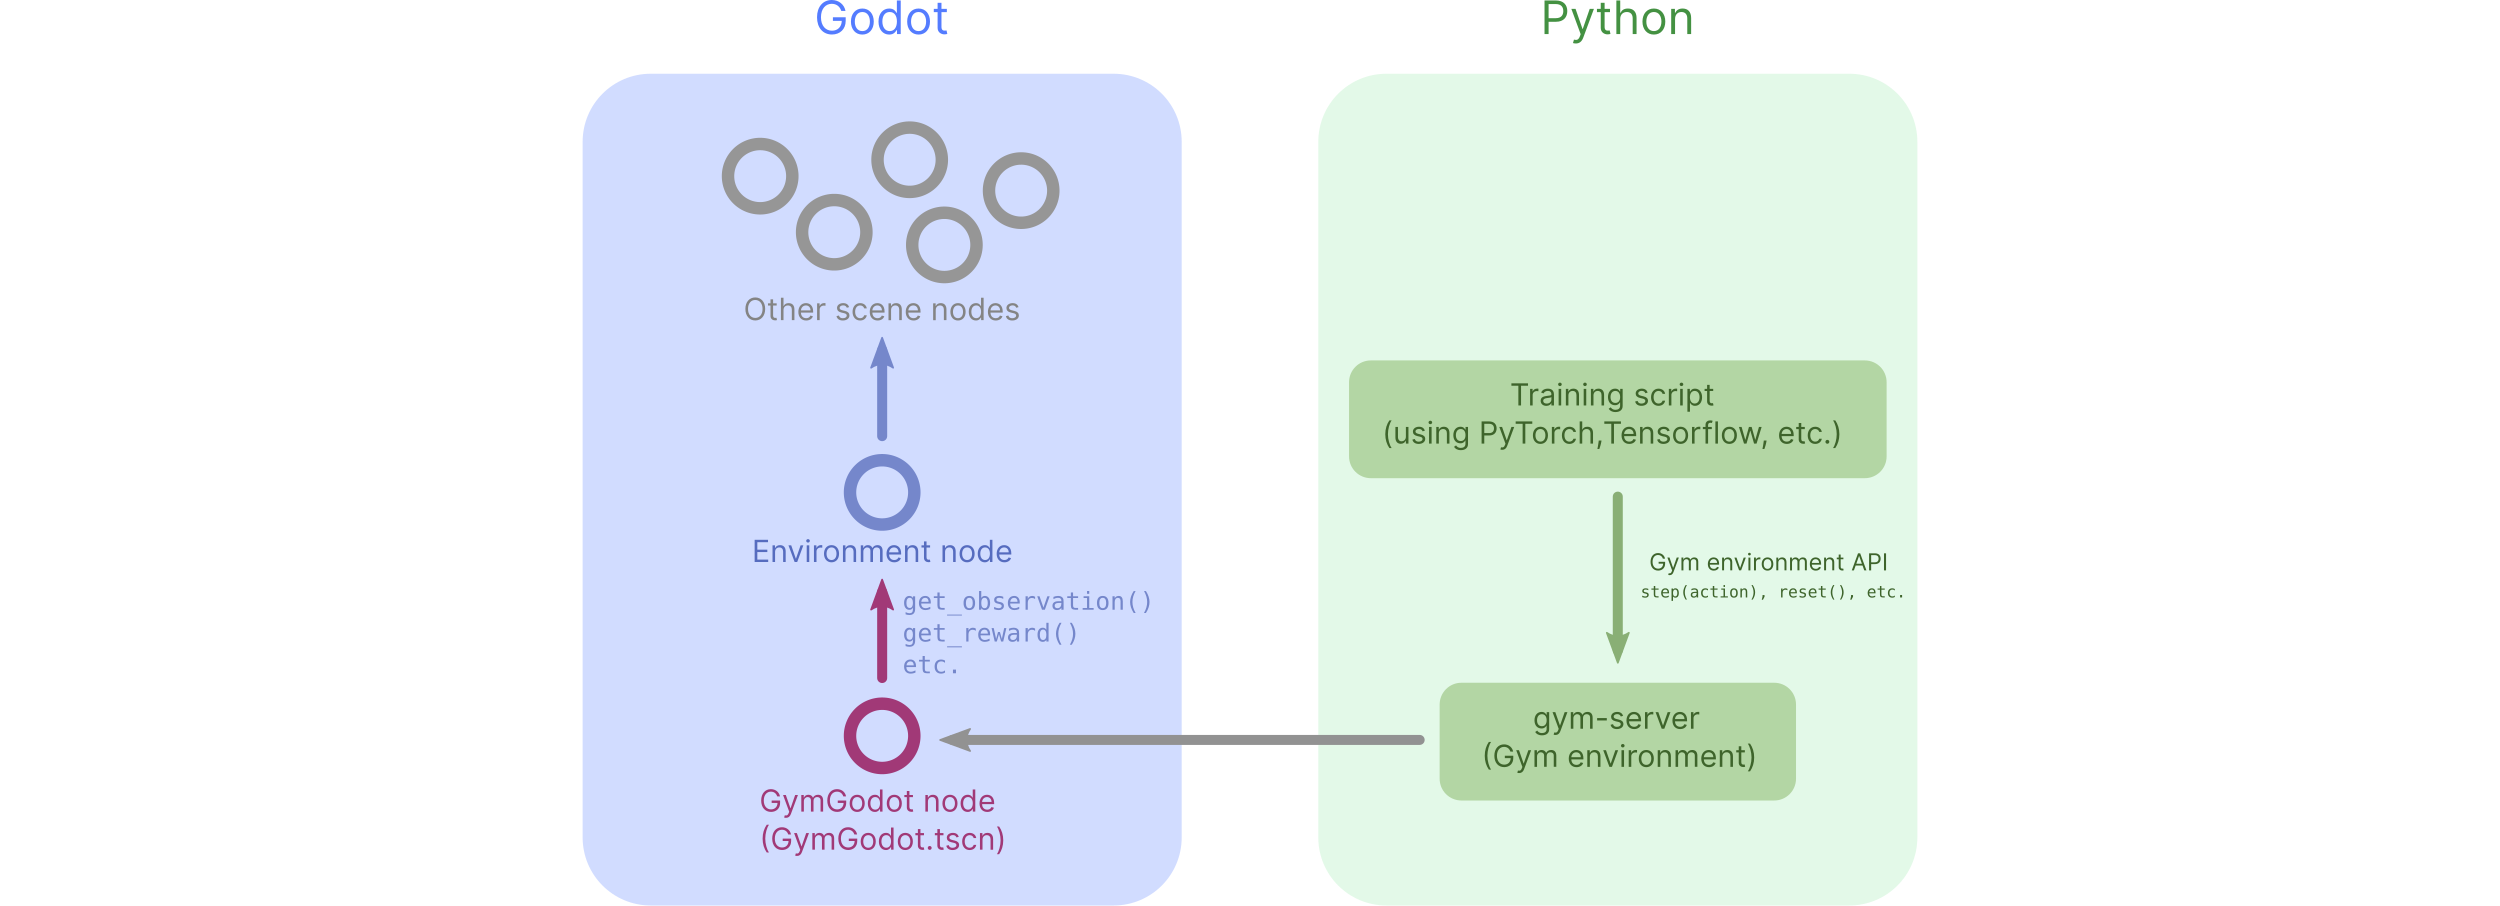 <svg xmlns="http://www.w3.org/2000/svg" width="2432.655" height="881.116" viewBox="0 0 643.64 233.128"><defs><marker orient="auto" refY="0" refX="0" id="e" overflow="visible"><path d="M-1.926-1.21L1.352-.005l-3.278 1.205c.524-.712.521-1.685 0-2.411z" fill="#929292" fill-rule="evenodd" stroke="#929292" stroke-width=".188" stroke-linejoin="round"/></marker><marker orient="auto" refY="0" refX="0" id="d" overflow="visible"><path d="M-1.926-1.21L1.352-.005l-3.278 1.205c.524-.712.521-1.685 0-2.411z" fill="#89af75" fill-rule="evenodd" stroke="#89af75" stroke-width=".188" stroke-linejoin="round"/></marker><marker id="c" refX="0" refY="0" orient="auto" overflow="visible"><path d="M-1.926-1.21L1.352-.005l-3.278 1.205c.524-.712.521-1.685 0-2.411z" fill="#a13977" fill-rule="evenodd" stroke="#a13977" stroke-width=".188" stroke-linejoin="round"/></marker><marker orient="auto" refY="0" refX="0" id="b" overflow="visible"><path d="M-1.926-1.21L1.352-.005l-3.278 1.205c.524-.712.521-1.685 0-2.411z" fill="#7587cb" fill-rule="evenodd" stroke="#7587cb" stroke-width=".188" stroke-linejoin="round"/></marker><linearGradient id="a"><stop offset="0" stop-color="#7587cb"/><stop offset="1" stop-color="#89af75"/></linearGradient></defs><path d="M356.959 18.982h119.122c9.727 0 17.558 7.831 17.558 17.558v179.03c0 9.727-7.831 17.558-17.558 17.558h-119.122c-9.727 0-17.558-7.831-17.558-17.558V36.54c0-9.727 7.831-17.558 17.558-17.558z" fill="#e0f8e6" fill-opacity=".9"/><path d="M167.558 18.982h119.122c9.727 0 17.558 7.831 17.558 17.558v179.03c0 9.727-7.831 17.558-17.558 17.558H167.558c-9.727 0-17.558-7.831-17.558-17.558V36.54c0-9.727 7.831-17.558 17.558-17.558z" fill="#ccd8ff" fill-opacity=".9"/><g aria-label="Godot" style="line-height:1.25;-inkscape-font-specification:inter" font-weight="400" font-size="11.89" font-family="inter" letter-spacing="0" word-spacing="0" fill="#547cff" stroke-width=".297"><path d="M216.598 2.82h1.081C217.358 1.148 215.956 0 214.132 0c-2.217 0-3.783 1.706-3.783 4.442s1.554 4.442 3.851 4.442c2.06 0 3.53-1.372 3.53-3.513v-.929h-3.293v.929h2.28c-.03 1.554-1.051 2.533-2.516 2.533-1.604 0-2.837-1.216-2.837-3.462 0-2.246 1.233-3.462 2.77-3.462 1.25 0 2.098.705 2.466 1.841zM222.019 8.9c1.756 0 2.939-1.334 2.939-3.344 0-2.027-1.182-3.361-2.939-3.361-1.756 0-2.939 1.334-2.939 3.361 0 2.01 1.182 3.344 2.939 3.344zm0-.895c-1.334 0-1.942-1.148-1.942-2.449s.608-2.466 1.942-2.466c1.334 0 1.942 1.165 1.942 2.466s-.608 2.449-1.942 2.449zM228.927 8.9c1.25 0 1.672-.777 1.892-1.132h.118v.996h.963V.118h-.996v3.192h-.084c-.22-.338-.608-1.115-1.875-1.115-1.638 0-2.77 1.3-2.77 3.344 0 2.06 1.132 3.361 2.753 3.361zm.135-.895c-1.25 0-1.892-1.098-1.892-2.483 0-1.368.625-2.432 1.892-2.432 1.216 0 1.858.98 1.858 2.432 0 1.469-.659 2.483-1.858 2.483zM236.493 8.9c1.756 0 2.939-1.334 2.939-3.344 0-2.027-1.182-3.361-2.939-3.361-1.756 0-2.939 1.334-2.939 3.361 0 2.01 1.182 3.344 2.939 3.344zm0-.895c-1.334 0-1.942-1.148-1.942-2.449s.608-2.466 1.942-2.466c1.334 0 1.942 1.165 1.942 2.466s-.608 2.449-1.942 2.449zM243.772 2.28h-1.385V.726h-.996v1.554h-.98v.844h.98v4.053c0 1.132.912 1.672 1.756 1.672.372 0 .608-.068.743-.118l-.203-.895c-.085.017-.22.051-.439.051-.439 0-.861-.135-.861-.98V3.124h1.385z" style="-inkscape-font-specification:inter"/></g><path d="M235.397 126.768a8.277 8.277 0 01-8.277 8.277 8.277 8.277 0 01-8.277-8.277 8.277 8.277 0 018.277-8.277 8.277 8.277 0 018.277 8.277z" fill="none" stroke="#7587cb" stroke-width="3.2" stroke-linecap="round" stroke-linejoin="bevel"/><g aria-label="Environment node" style="line-height:1.25;-inkscape-font-specification:inter" font-weight="400" font-size="7.846" font-family="inter" letter-spacing="0" word-spacing="0" fill="#566cbf" stroke-width="2.576"><path d="M194.289 144.683h3.488v-.613h-2.797v-1.939h2.574v-.613h-2.574v-1.928h2.753v-.613h-3.444zM199.549 142.109c0-.747.462-1.17 1.092-1.17.61 0 .981.398.981 1.07v2.675h.658v-2.719c0-1.092-.582-1.616-1.449-1.616-.646 0-1.048.29-1.248.724h-.056v-.669h-.635v4.279h.658zM206.826 140.404h-.713l-1.181 3.41h-.045l-1.181-3.41h-.713l1.583 4.279h.669zM207.695 144.683h.658v-4.279h-.658zm.334-4.993c.256 0 .468-.201.468-.446s-.212-.446-.468-.446-.468.201-.468.446.212.446.468.446zM209.556 144.683h.658v-2.708c0-.58.457-1.003 1.081-1.003.176 0 .357.033.401.045v-.669c-.075-.006-.248-.011-.345-.011-.513 0-.958.29-1.114.713h-.045v-.646h-.635zM214.081 144.772c1.159 0 1.939-.88 1.939-2.207 0-1.337-.78-2.218-1.939-2.218s-1.939.88-1.939 2.218c0 1.326.78 2.207 1.939 2.207zm0-.591c-.88 0-1.282-.758-1.282-1.616s.401-1.627 1.282-1.627c.88 0 1.282.769 1.282 1.627s-.401 1.616-1.282 1.616zM217.681 142.109c0-.747.462-1.17 1.092-1.17.61 0 .981.398.981 1.07v2.675h.658v-2.719c0-1.092-.582-1.616-1.449-1.616-.646 0-1.048.29-1.248.724h-.056v-.669h-.635v4.279h.658zM221.615 144.683h.658v-2.675c0-.627.457-1.07.97-1.07.499 0 .847.326.847.814v2.931h.669v-2.786c0-.552.345-.958.947-.958.468 0 .869.248.869.88v2.864h.658v-2.864c0-1.006-.541-1.471-1.304-1.471-.613 0-1.062.281-1.282.724h-.045c-.212-.457-.585-.724-1.148-.724-.557 0-.97.267-1.148.724h-.056v-.669h-.635zM230.23 144.772c.869 0 1.505-.435 1.705-1.081l-.635-.178c-.167.446-.554.669-1.07.669-.772 0-1.304-.499-1.335-1.415h3.107v-.279c0-1.594-.947-2.14-1.839-2.14-1.159 0-1.928.914-1.928 2.229 0 1.315.758 2.195 1.995 2.195zm-1.335-2.574c.045-.666.515-1.259 1.268-1.259.713 0 1.17.535 1.17 1.259zM233.662 142.109c0-.747.463-1.17 1.092-1.17.61 0 .981.398.981 1.07v2.675h.658v-2.719c0-1.092-.582-1.616-1.449-1.616-.646 0-1.048.29-1.248.724h-.056v-.669h-.635v4.279h.658zM239.457 140.404h-.914v-1.025h-.658v1.025h-.646v.557h.646v2.675c0 .747.602 1.103 1.159 1.103.245 0 .401-.045.49-.078l-.134-.591c-.056.011-.145.033-.29.033-.29 0-.568-.089-.568-.646v-2.496h.914zM243.313 142.109c0-.747.463-1.17 1.092-1.17.61 0 .981.398.981 1.07v2.675h.658v-2.719c0-1.092-.582-1.616-1.449-1.616-.646 0-1.048.29-1.248.724h-.056v-.669h-.635v4.279h.658zM248.986 144.772c1.159 0 1.939-.88 1.939-2.207 0-1.337-.78-2.218-1.939-2.218s-1.939.88-1.939 2.218c0 1.326.78 2.207 1.939 2.207zm0-.591c-.88 0-1.282-.758-1.282-1.616s.401-1.627 1.282-1.627c.88 0 1.282.769 1.282 1.627s-.401 1.616-1.282 1.616zM253.544 144.772c.825 0 1.103-.513 1.248-.747h.078v.658h.635v-5.706h-.658v2.106h-.056c-.145-.223-.401-.736-1.237-.736-1.081 0-1.828.858-1.828 2.207 0 1.36.747 2.218 1.817 2.218zm.089-.591c-.825 0-1.248-.724-1.248-1.638 0-.903.412-1.605 1.248-1.605.802 0 1.226.646 1.226 1.605 0 .97-.435 1.638-1.226 1.638zM258.592 144.772c.869 0 1.505-.435 1.705-1.081l-.635-.178c-.167.446-.554.669-1.07.669-.772 0-1.304-.499-1.335-1.415h3.107v-.279c0-1.594-.947-2.14-1.839-2.14-1.159 0-1.928.914-1.928 2.229 0 1.315.758 2.195 1.995 2.195zm-1.335-2.574c.045-.666.515-1.259 1.268-1.259.713 0 1.17.535 1.17 1.259z" style="-inkscape-font-specification:inter"/></g><path d="M223.062 59.781a8.277 8.277 0 01-8.277 8.277 8.277 8.277 0 01-8.277-8.277 8.277 8.277 0 018.277-8.277 8.277 8.277 0 018.277 8.277zM242.48 41.13a8.277 8.277 0 01-8.277 8.277 8.277 8.277 0 01-8.277-8.277 8.277 8.277 0 018.277-8.277 8.277 8.277 0 018.277 8.277zM203.99 45.352a8.277 8.277 0 01-8.277 8.277 8.277 8.277 0 01-8.277-8.277 8.277 8.277 0 018.277-8.277 8.277 8.277 0 018.277 8.277zM271.18 49.079a8.277 8.277 0 01-8.277 8.277 8.277 8.277 0 01-8.277-8.277 8.277 8.277 0 018.277-8.277 8.277 8.277 0 018.277 8.277zM251.41 63.053a8.277 8.277 0 01-8.277 8.277 8.277 8.277 0 01-8.277-8.277 8.277 8.277 0 018.277-8.277 8.277 8.277 0 018.277 8.277z" fill="none" stroke="#969696" stroke-width="3.2" stroke-linecap="round" stroke-linejoin="bevel"/><g aria-label="Other scene nodes" style="line-height:1.25;-inkscape-font-specification:inter" font-weight="400" font-size="7.935" font-family="inter" letter-spacing="0" word-spacing="0" fill="#848484" stroke-width=".198"><path d="M196.998 79.541c0-1.826-1.071-2.964-2.547-2.964-1.476 0-2.547 1.138-2.547 2.964s1.071 2.964 2.547 2.964 2.547-1.138 2.547-2.964zm-.676 0c0 1.499-.823 2.31-1.871 2.31-1.048 0-1.871-.811-1.871-2.31s.823-2.31 1.871-2.31c1.048 0 1.871.811 1.871 2.31zM199.962 78.098h-.924v-1.037h-.665v1.037h-.654v.564h.654v2.705c0 .755.609 1.116 1.172 1.116.248 0 .406-.045.496-.079l-.135-.597c-.056.011-.147.034-.293.034-.293 0-.575-.09-.575-.654v-2.525h.924zM201.72 79.822c0-.755.482-1.183 1.138-1.183.626 0 1.003.394 1.003 1.082v2.705h.665v-2.75c0-1.113-.592-1.634-1.476-1.634-.682 0-1.071.285-1.274.733h-.056v-2.119h-.665v5.771h.665zM207.558 82.516c.879 0 1.522-.44 1.724-1.093l-.642-.18c-.169.451-.561.676-1.082.676-.78 0-1.319-.504-1.35-1.431h3.142v-.282c0-1.612-.958-2.164-1.86-2.164-1.172 0-1.95.924-1.95 2.254 0 1.33.766 2.22 2.017 2.22zm-1.35-2.604c.045-.673.521-1.274 1.282-1.274.721 0 1.183.541 1.183 1.274zM210.365 82.426h.665v-2.739c0-.586.462-1.014 1.093-1.014.178 0 .361.034.406.045v-.676c-.076-.006-.251-.011-.349-.011-.518 0-.969.293-1.127.721h-.045v-.654h-.642zM218.615 79.067c-.209-.614-.676-1.026-1.533-1.026-.913 0-1.589.518-1.589 1.251 0 .597.355.997 1.15 1.183l.721.169c.437.101.642.31.642.609 0 .372-.394.676-1.014.676-.544 0-.885-.234-1.003-.699l-.631.158c.155.735.761 1.127 1.646 1.127 1.006 0 1.691-.549 1.691-1.296 0-.603-.378-.983-1.15-1.172l-.642-.158c-.513-.127-.744-.299-.744-.631 0-.372.394-.642.924-.642.58 0 .82.321.935.62zM221.455 82.516c.958 0 1.589-.586 1.702-1.352h-.665c-.124.473-.518.755-1.037.755-.789 0-1.296-.654-1.296-1.657 0-.981.518-1.623 1.296-1.623.586 0 .935.361 1.037.755h.665c-.113-.811-.8-1.352-1.713-1.352-1.172 0-1.95.924-1.95 2.243 0 1.296.744 2.232 1.961 2.232zM225.941 82.516c.879 0 1.522-.44 1.724-1.093l-.642-.18c-.169.451-.561.676-1.082.676-.78 0-1.319-.504-1.35-1.431h3.142v-.282c0-1.612-.958-2.164-1.86-2.164-1.172 0-1.95.924-1.95 2.254 0 1.33.766 2.22 2.017 2.22zm-1.35-2.604c.045-.673.521-1.274 1.282-1.274.721 0 1.183.541 1.183 1.274zM229.412 79.822c0-.755.468-1.183 1.105-1.183.617 0 .992.403.992 1.082v2.705h.665v-2.75c0-1.105-.589-1.634-1.465-1.634-.654 0-1.059.293-1.262.733h-.056v-.676h-.642v4.328h.665zM235.205 82.516c.879 0 1.522-.44 1.724-1.093l-.642-.18c-.169.451-.561.676-1.082.676-.78 0-1.319-.504-1.35-1.431h3.142v-.282c0-1.612-.958-2.164-1.86-2.164-1.172 0-1.95.924-1.95 2.254 0 1.33.766 2.22 2.017 2.22zm-1.35-2.604c.045-.673.521-1.274 1.282-1.274.721 0 1.183.541 1.183 1.274zM240.908 79.822c0-.755.468-1.183 1.105-1.183.617 0 .992.403.992 1.082v2.705h.665v-2.75c0-1.105-.589-1.634-1.465-1.634-.654 0-1.059.293-1.262.733h-.056v-.676h-.642v4.328h.665zM246.645 82.516c1.172 0 1.961-.89 1.961-2.232 0-1.352-.789-2.243-1.961-2.243-1.172 0-1.961.89-1.961 2.243 0 1.341.789 2.232 1.961 2.232zm0-.597c-.89 0-1.296-.766-1.296-1.634 0-.868.406-1.646 1.296-1.646.89 0 1.296.778 1.296 1.646 0 .868-.406 1.634-1.296 1.634zM251.255 82.516c.834 0 1.116-.518 1.262-.755h.079v.665h.642v-5.771h-.665v2.13h-.056c-.147-.225-.406-.744-1.251-.744-1.093 0-1.848.868-1.848 2.232 0 1.375.755 2.243 1.837 2.243zm.09-.597c-.834 0-1.262-.733-1.262-1.657 0-.913.417-1.623 1.262-1.623.811 0 1.24.654 1.24 1.623 0 .981-.44 1.657-1.24 1.657zM256.36 82.516c.879 0 1.522-.44 1.724-1.093l-.642-.18c-.169.451-.561.676-1.082.676-.78 0-1.319-.504-1.35-1.431h3.142v-.282c0-1.612-.958-2.164-1.86-2.164-1.172 0-1.95.924-1.95 2.254 0 1.33.766 2.22 2.017 2.22zm-1.35-2.604c.045-.673.521-1.274 1.282-1.274.721 0 1.183.541 1.183 1.274zM262.232 79.067c-.209-.614-.676-1.026-1.533-1.026-.913 0-1.589.518-1.589 1.251 0 .597.355.997 1.15 1.183l.721.169c.437.101.642.31.642.609 0 .372-.394.676-1.014.676-.544 0-.885-.234-1.003-.699l-.631.158c.155.735.761 1.127 1.646 1.127 1.006 0 1.691-.549 1.691-1.296 0-.603-.378-.983-1.15-1.172l-.642-.158c-.513-.127-.744-.299-.744-.631 0-.372.394-.642.924-.642.58 0 .82.321.935.62z" style="-inkscape-font-specification:inter"/></g><path d="M137.729 154.557v-22.154" fill="none" stroke="#7587cb" stroke-width="2.576" stroke-linecap="round" stroke-linejoin="bevel" marker-end="url(#b)" transform="translate(89.39 -42.267)"/><g aria-label="get_observation() get_reward() etc." style="line-height:1.25;-inkscape-font-specification:inter" font-weight="400" font-size="6.339" font-family="mono" letter-spacing="0" word-spacing="0" fill="#7587cb" stroke-width=".158"><path d="M235.038 155.216q0-.641-.21-.972-.207-.334-.607-.334-.418 0-.638.334-.22.331-.22.972 0 .641.22.978.223.334.644.334.393 0 .601-.337.21-.337.21-.975zm.57 1.538q0 .78-.368 1.182-.368.402-1.083.402-.235 0-.492-.043-.257-.043-.514-.127v-.563q.303.142.551.21.248.068.455.068.461 0 .672-.251.21-.251.21-.796v-.412q-.136.291-.371.433-.235.142-.573.142-.607 0-.969-.486-.362-.486-.362-1.3 0-.817.362-1.303.362-.486.969-.486.334 0 .566.133.232.133.378.412v-.449h.57zM239.641 155.101v.279h-2.467v.019q0 .566.294.876.297.31.836.31.272 0 .57-.087.297-.087.635-.263v.566q-.325.133-.628.198-.3.068-.582.068-.808 0-1.263-.483-.455-.486-.455-1.337 0-.83.446-1.325.446-.495 1.189-.495.662 0 1.043.449.384.449.384 1.226zm-.57-.167q-.012-.501-.238-.761-.223-.263-.644-.263-.412 0-.678.272t-.316.755zM241.916 152.526v.984h1.294v.443h-1.294v1.882q0 .384.145.536.145.152.508.152h.641v.455h-.696q-.641 0-.904-.257-.263-.257-.263-.885v-1.882h-.926v-.443h.926v-.984zM247.649 158.225v.248h-3.817v-.248zM249.556 153.91q-.433 0-.656.337-.223.337-.223 1 0 .659.223 1.0.223.337.656.337.436 0 .659-.337.223-.341.223-1 0-.662-.223-1-.223-.337-.659-.337zm0-.483q.721 0 1.102.467.384.467.384 1.353 0 .888-.381 1.356-.381.464-1.105.464-.721 0-1.102-.464-.381-.467-.381-1.356 0-.885.381-1.353.381-.467 1.102-.467zM254.307 155.247q0-.662-.21-1-.21-.337-.622-.337-.415 0-.628.341-.214.337-.214.997 0 .656.214.997.214.341.628.341.412 0 .622-.337.21-.337.21-1zm-1.675-1.294q.136-.254.375-.39.241-.136.557-.136.625 0 .984.483.359.48.359 1.325 0 .857-.362 1.347-.359.486-.987.486-.31 0-.548-.133-.235-.136-.378-.393v.436h-.57v-4.817h.57zM258.294 153.631v.557q-.245-.142-.492-.214-.248-.071-.505-.071-.387 0-.579.127-.189.124-.189.381 0 .232.142.347.142.115.709.223l.229.043q.424.081.641.322.22.241.22.628 0 .514-.365.805-.365.288-1.015.288-.257 0-.539-.056-.282-.053-.61-.161v-.588q.319.164.61.248.291.081.551.081.378 0 .585-.152.207-.155.207-.43 0-.396-.758-.548l-.025-.006-.214-.043q-.492-.096-.718-.322-.226-.229-.226-.622 0-.498.337-.768.337-.272.963-.272.279 0 .536.053.257.05.505.152zM262.541 155.101v.279h-2.467v.019q0 .566.294.876.297.31.836.31.272 0 .57-.087.297-.087.635-.263v.566q-.325.133-.628.198-.3.068-.582.068-.808 0-1.263-.483-.455-.486-.455-1.337 0-.83.446-1.325.446-.495 1.189-.495.662 0 1.043.449.384.449.384 1.226zm-.57-.167q-.012-.501-.238-.761-.223-.263-.644-.263-.412 0-.678.272t-.316.755zM266.491 154.225q-.183-.142-.371-.207-.189-.065-.415-.065-.532 0-.814.334-.282.334-.282.966v1.724h-.573v-3.467h.573v.678q.142-.368.436-.563.297-.198.703-.198.21 0 .393.053.183.053.35.164zM267.042 153.51h.591l1.006 2.91 1.009-2.91h.591l-1.232 3.467h-.734zM272.722 155.234h-.189q-.498 0-.752.176-.251.173-.251.52 0 .313.189.486.189.173.523.173.471 0 .74-.325.269-.328.272-.904v-.127zm1.105-.235v1.978h-.573v-.514q-.183.31-.461.458-.276.145-.672.145-.529 0-.845-.297-.316-.3-.316-.802 0-.579.387-.879.39-.3 1.142-.3h.765v-.09q-.003-.415-.21-.601-.207-.189-.662-.189-.291 0-.588.084-.297.084-.579.245v-.57q.316-.121.604-.18.291-.062.563-.062.43 0 .734.127.306.127.495.381.118.155.167.384.05.226.05.681zM276.267 152.526v.984h1.294v.443h-1.294v1.882q0 .384.145.536.145.152.508.152h.641v.455h-.696q-.641 0-.904-.257-.263-.257-.263-.885v-1.882h-.926v-.443h.926v-.984zM278.975 153.51h1.458v3.024h1.13v.443h-2.829v-.443h1.13v-2.582h-.888zm.888-1.35h.57v.721h-.57zM283.906 153.91q-.433 0-.656.337-.223.337-.223 1 0 .659.223 1.0.223.337.656.337.436 0 .659-.337.223-.341.223-1 0-.662-.223-1-.223-.337-.659-.337zm0-.483q.721 0 1.102.467.384.467.384 1.353 0 .888-.381 1.356-.381.464-1.105.464-.721 0-1.102-.464-.381-.467-.381-1.356 0-.885.381-1.353.381-.467 1.102-.467zM289.069 154.829v2.148h-.573v-2.148q0-.467-.164-.687-.164-.22-.514-.22-.399 0-.616.285-.214.282-.214.811v1.959h-.57v-3.467h.57v.52q.152-.297.412-.449.26-.155.616-.155.529 0 .789.35.263.347.263 1.052zM292.372 152.167q-.412.706-.616 1.408-.201.7-.201 1.412 0 .709.201 1.412.204.703.616 1.415h-.495q-.467-.737-.696-1.433-.229-.7-.229-1.393 0-.69.229-1.39.229-.7.696-1.43zM294.527 152.167h.495q.467.731.696 1.43.229.7.229 1.39 0 .696-.229 1.396-.229.7-.696 1.43h-.495q.412-.718.613-1.421.204-.703.204-1.405 0-.706-.204-1.408-.201-.703-.613-1.412zM235.038 163.398q0-.641-.21-.972-.207-.334-.607-.334-.418 0-.638.334-.22.331-.22.972t.22.978q.223.334.644.334.393 0 .601-.337.21-.337.21-.975zm.57 1.538q0 .78-.368 1.182-.368.402-1.083.402-.235 0-.492-.043-.257-.043-.514-.127v-.563q.303.142.551.21.248.068.455.068.461 0 .672-.251.21-.251.21-.796v-.412q-.136.291-.371.433-.235.142-.573.142-.607 0-.969-.486-.362-.486-.362-1.3 0-.817.362-1.303.362-.486.969-.486.334 0 .566.133.232.133.378.412v-.449h.57zM239.641 163.284v.279h-2.467v.019q0 .566.294.876.297.31.836.31.272 0 .57-.087.297-.087.635-.263v.566q-.325.133-.628.198-.3.068-.582.068-.808 0-1.263-.483-.455-.486-.455-1.337 0-.83.446-1.325.446-.495 1.189-.495.662 0 1.043.449.384.449.384 1.226zm-.57-.167q-.012-.501-.238-.761-.223-.263-.644-.263-.412 0-.678.272t-.316.755zM241.916 160.708v.984h1.294v.443h-1.294v1.882q0 .384.145.536.145.152.508.152h.641v.455h-.696q-.641 0-.904-.257-.263-.257-.263-.885v-1.882h-.926v-.443h.926v-.984zM247.649 166.407v.248h-3.817v-.248zM251.224 162.408q-.183-.142-.371-.207-.189-.065-.415-.065-.532 0-.814.334-.282.334-.282.966v1.724h-.573v-3.467h.573v.678q.142-.368.436-.563.297-.198.703-.198.21 0 .393.053.183.053.35.164zM254.908 163.284v.279h-2.467v.019q0 .566.294.876.297.31.836.31.272 0 .57-.087.297-.087.635-.263v.566q-.325.133-.628.198-.3.068-.582.068-.808 0-1.263-.483-.455-.486-.455-1.337 0-.83.446-1.325.446-.495 1.189-.495.662 0 1.043.449.384.449.384 1.226zm-.57-.167q-.012-.501-.238-.761-.223-.263-.644-.263-.412 0-.678.272t-.316.755zM255.283 161.693h.563l.604 2.801.495-1.789h.486l.501 1.789.604-2.801h.563l-.811 3.467h-.545l-.554-1.901-.551 1.901h-.545zM261.272 163.417h-.189q-.498 0-.752.176-.251.173-.251.52 0 .313.189.486.189.173.523.173.471 0 .74-.325.269-.328.272-.904v-.127zm1.105-.235v1.978h-.573v-.514q-.183.31-.461.458-.276.145-.672.145-.529 0-.845-.297-.316-.3-.316-.802 0-.579.387-.879.39-.3 1.142-.3h.765v-.09q-.003-.415-.21-.601-.207-.189-.662-.189-.291 0-.588.084-.297.084-.579.245v-.57q.316-.121.604-.18.291-.062.563-.062.43 0 .734.127.306.127.495.381.118.155.167.384.05.226.05.681zM266.491 162.408q-.183-.142-.371-.207-.189-.065-.415-.065-.532 0-.814.334-.282.334-.282.966v1.724h-.573v-3.467h.573v.678q.142-.368.436-.563.297-.198.703-.198.21 0 .393.053.183.053.35.164zM269.389 162.135v-1.792h.57v4.817h-.57v-.436q-.142.257-.381.393-.235.133-.545.133-.628 0-.991-.486-.359-.489-.359-1.347 0-.845.362-1.325.362-.483.987-.483.313 0 .551.136.238.133.375.39zm-1.675 1.294q0 .662.21 1.0.21.337.622.337.412 0 .625-.341.217-.341.217-.997 0-.659-.217-.997-.214-.341-.625-.341-.412 0-.622.337-.21.337-.21 1zM273.289 160.349q-.412.706-.616 1.408-.201.7-.201 1.412 0 .709.201 1.412.204.703.616 1.415h-.495q-.467-.737-.696-1.433-.229-.7-.229-1.393 0-.69.229-1.39.229-.7.696-1.43zM275.443 160.349h.495q.467.731.696 1.43.229.7.229 1.39 0 .696-.229 1.396-.229.7-.696 1.43h-.495q.412-.718.613-1.421.204-.703.204-1.405 0-.706-.204-1.408-.201-.703-.613-1.412zM235.825 171.466v.279h-2.467v.019q0 .566.294.876.297.31.836.31.272 0 .57-.087.297-.087.635-.263v.566q-.325.133-.628.198-.3.068-.582.068-.808 0-1.263-.483-.455-.486-.455-1.337 0-.83.446-1.325.446-.495 1.189-.495.662 0 1.043.449.384.449.384 1.226zm-.57-.167q-.012-.501-.238-.761-.223-.263-.644-.263-.412 0-.678.272-.266.272-.316.755zM238.1 168.891v.984h1.294v.443h-1.294v1.882q0 .384.145.536.145.152.508.152h.641v.455h-.696q-.641 0-.904-.257-.263-.257-.263-.885v-1.882h-.926v-.443h.926v-.984zM243.3 173.166q-.229.133-.474.198-.241.068-.495.068-.805 0-1.26-.483-.452-.483-.452-1.337 0-.854.452-1.337.455-.483 1.26-.483.251 0 .489.065t.48.201v.597q-.226-.201-.455-.291-.226-.09-.514-.09-.536 0-.823.347-.288.347-.288.991 0 .641.288.991.291.347.823.347.297 0 .532-.09.235-.093.436-.285zM245.346 172.398h.78v.944h-.78z" style="-inkscape-font-specification:mono"/></g><path d="M235.397 189.45a8.277 8.277 0 01-8.277 8.277 8.277 8.277 0 01-8.277-8.277 8.277 8.277 0 018.277-8.277 8.277 8.277 0 018.277 8.277z" fill="none" stroke="#a13977" stroke-width="3.2" stroke-linecap="round" stroke-linejoin="bevel"/><g aria-label="GymGodot node (GymGodot.tscn)" style="line-height:1.25;-inkscape-font-specification:inter" font-weight="400" font-size="7.846" font-family="inter" letter-spacing="0" word-spacing="0" fill="#a13977" stroke-width=".196"><path d="M200.095 205.03h.713c-.212-1.103-1.137-1.861-2.34-1.861-1.463 0-2.496 1.126-2.496 2.931 0 1.805 1.025 2.931 2.541 2.931 1.36 0 2.329-.905 2.329-2.318v-.613h-2.173v.613h1.505c-.019 1.025-.694 1.672-1.661 1.672-1.059 0-1.872-.802-1.872-2.285 0-1.482.814-2.285 1.828-2.285.825 0 1.385.465 1.627 1.215zM202.357 210.557c.593 0 1.011-.315 1.259-.981l1.817-4.904h-.713l-1.181 3.41h-.045l-1.181-3.41h-.713l1.583 4.302-.123.334c-.24.652-.535.713-1.014.591l-.167.58c.067.033.256.078.479.078zM206.302 208.953h.658v-2.675c0-.627.457-1.07.97-1.07.499 0 .847.326.847.814v2.931h.669v-2.786c0-.552.345-.958.947-.958.468 0 .869.248.869.88v2.864h.658v-2.864c0-1.006-.541-1.471-1.304-1.471-.613 0-1.062.281-1.282.724h-.045c-.212-.457-.585-.724-1.148-.724-.557 0-.97.267-1.148.724h-.056v-.669h-.635zM217.112 205.03h.713c-.212-1.103-1.137-1.861-2.34-1.861-1.463 0-2.496 1.126-2.496 2.931 0 1.805 1.025 2.931 2.541 2.931 1.36 0 2.329-.905 2.329-2.318v-.613h-2.173v.613h1.505c-.019 1.025-.694 1.672-1.661 1.672-1.059 0-1.872-.802-1.872-2.285 0-1.482.814-2.285 1.828-2.285.825 0 1.385.465 1.627 1.215zM220.69 209.042c1.159 0 1.939-.88 1.939-2.207 0-1.337-.78-2.218-1.939-2.218s-1.939.88-1.939 2.218c0 1.326.78 2.207 1.939 2.207zm0-.591c-.88 0-1.282-.758-1.282-1.616s.401-1.627 1.282-1.627c.88 0 1.282.769 1.282 1.627s-.401 1.616-1.282 1.616zM225.248 209.042c.825 0 1.103-.513 1.248-.747h.078v.658h.635v-5.706h-.658v2.106h-.056c-.145-.223-.401-.736-1.237-.736-1.081 0-1.828.858-1.828 2.207 0 1.36.747 2.218 1.817 2.218zm.089-.591c-.825 0-1.248-.724-1.248-1.638 0-.903.412-1.605 1.248-1.605.802 0 1.226.646 1.226 1.605 0 .97-.435 1.638-1.226 1.638zM230.241 209.042c1.159 0 1.939-.88 1.939-2.207 0-1.337-.78-2.218-1.939-2.218s-1.939.88-1.939 2.218c0 1.326.78 2.207 1.939 2.207zm0-.591c-.88 0-1.282-.758-1.282-1.616s.401-1.627 1.282-1.627 1.282.769 1.282 1.627-.401 1.616-1.282 1.616zM235.044 204.673h-.914v-1.025h-.658v1.025h-.646v.557h.646v2.675c0 .747.602 1.103 1.159 1.103.245 0 .401-.045.49-.078l-.134-.591c-.056.011-.145.033-.29.033-.29 0-.568-.089-.568-.646v-2.496h.914zM238.9 206.378c0-.747.463-1.17 1.092-1.17.61 0 .981.398.981 1.07v2.675h.658v-2.719c0-1.092-.582-1.616-1.449-1.616-.646 0-1.048.29-1.248.724h-.056v-.669h-.635v4.279h.658zM244.573 209.042c1.159 0 1.939-.88 1.939-2.207 0-1.337-.78-2.218-1.939-2.218s-1.939.88-1.939 2.218c0 1.326.78 2.207 1.939 2.207zm0-.591c-.88 0-1.282-.758-1.282-1.616s.401-1.627 1.282-1.627c.88 0 1.282.769 1.282 1.627s-.401 1.616-1.282 1.616zM249.131 209.042c.825 0 1.103-.513 1.248-.747h.078v.658h.635v-5.706h-.658v2.106h-.056c-.145-.223-.401-.736-1.237-.736-1.081 0-1.828.858-1.828 2.207 0 1.36.747 2.218 1.817 2.218zm.089-.591c-.825 0-1.248-.724-1.248-1.638 0-.903.412-1.605 1.248-1.605.802 0 1.226.646 1.226 1.605 0 .97-.435 1.638-1.226 1.638zM254.179 209.042c.869 0 1.505-.435 1.705-1.081l-.635-.178c-.167.446-.554.669-1.07.669-.772 0-1.304-.499-1.335-1.415h3.107v-.279c0-1.594-.947-2.14-1.839-2.14-1.159 0-1.928.914-1.928 2.229 0 1.315.758 2.195 1.995 2.195zm-1.335-2.574c.045-.666.515-1.259 1.268-1.259.713 0 1.17.535 1.17 1.259zM196.339 215.907c0 1.404.379 2.574 1.059 3.566h.58c-.535-.736-.958-2.24-.958-3.566 0-1.326.423-2.831.958-3.566h-.58c-.68.992-1.059 2.162-1.059 3.566zM202.937 214.837h.713c-.212-1.103-1.137-1.861-2.34-1.861-1.463 0-2.496 1.126-2.496 2.931 0 1.805 1.025 2.931 2.541 2.931 1.36 0 2.329-.905 2.329-2.318v-.613h-2.173v.613h1.505c-.019 1.025-.694 1.672-1.661 1.672-1.059 0-1.872-.802-1.872-2.285 0-1.482.814-2.285 1.828-2.285.825 0 1.385.465 1.627 1.215zM205.199 220.365c.593 0 1.011-.315 1.259-.981l1.817-4.904h-.713l-1.181 3.41h-.045l-1.181-3.41h-.713l1.583 4.302-.123.334c-.24.652-.535.713-1.014.591l-.167.58c.067.033.256.078.479.078zM209.144 218.76h.658v-2.675c0-.627.457-1.07.97-1.07.499 0 .847.326.847.814v2.931h.669v-2.786c0-.552.345-.958.947-.958.468 0 .869.248.869.88v2.864h.658v-2.864c0-1.006-.541-1.471-1.304-1.471-.613 0-1.062.281-1.282.724h-.045c-.212-.457-.585-.724-1.148-.724-.557 0-.97.267-1.148.724h-.056v-.669h-.635zM219.954 214.837h.713c-.212-1.103-1.137-1.861-2.34-1.861-1.463 0-2.496 1.126-2.496 2.931 0 1.805 1.025 2.931 2.541 2.931 1.36 0 2.329-.905 2.329-2.318v-.613h-2.173v.613h1.505c-.019 1.025-.694 1.672-1.661 1.672-1.059 0-1.872-.802-1.872-2.285 0-1.482.814-2.285 1.828-2.285.825 0 1.385.465 1.627 1.215zM223.532 218.849c1.159 0 1.939-.88 1.939-2.207 0-1.337-.78-2.218-1.939-2.218s-1.939.88-1.939 2.218c0 1.326.78 2.207 1.939 2.207zm0-.591c-.88 0-1.282-.758-1.282-1.616 0-.858.401-1.627 1.282-1.627s1.282.769 1.282 1.627c0 .858-.401 1.616-1.282 1.616zM228.09 218.849c.825 0 1.103-.513 1.248-.747h.078v.658h.635v-5.706h-.658v2.106h-.056c-.145-.223-.401-.736-1.237-.736-1.081 0-1.828.858-1.828 2.207 0 1.36.747 2.218 1.817 2.218zm.089-.591c-.825 0-1.248-.724-1.248-1.638 0-.903.412-1.605 1.248-1.605.802 0 1.226.646 1.226 1.605 0 .97-.435 1.638-1.226 1.638zM233.083 218.849c1.159 0 1.939-.88 1.939-2.207 0-1.337-.78-2.218-1.939-2.218s-1.939.88-1.939 2.218c0 1.326.78 2.207 1.939 2.207zm0-.591c-.88 0-1.282-.758-1.282-1.616 0-.858.401-1.627 1.282-1.627s1.282.769 1.282 1.627c0 .858-.401 1.616-1.282 1.616zM237.886 214.48h-.914v-1.025h-.658v1.025h-.646v.557h.646v2.675c0 .747.602 1.103 1.159 1.103.245 0 .401-.045.49-.078l-.134-.591c-.056.011-.145.033-.29.033-.29 0-.568-.089-.568-.646v-2.496h.914zM239.357 218.804c.276 0 .502-.226.502-.501 0-.276-.226-.502-.502-.502-.276 0-.501.226-.501.502 0 .276.226.501.501.501zM242.901 214.48h-.914v-1.025h-.658v1.025h-.646v.557h.646v2.675c0 .747.602 1.103 1.159 1.103.245 0 .401-.045.49-.078l-.134-.591c-.056.011-.145.033-.29.033-.29 0-.568-.089-.568-.646v-2.496h.914zM246.846 215.439c-.206-.607-.669-1.014-1.516-1.014-.903 0-1.571.513-1.571 1.237 0 .591.351.986 1.137 1.17l.713.167c.432.1.635.306.635.602 0 .368-.39.669-1.003.669-.538 0-.875-.231-.992-.691l-.624.156c.153.727.752 1.114 1.627 1.114.995 0 1.672-.543 1.672-1.282 0-.596-.373-.972-1.137-1.159l-.635-.156c-.507-.125-.736-.295-.736-.624 0-.368.39-.635.914-.635.574 0 .811.318.925.613zM249.654 218.849c.947 0 1.571-.58 1.683-1.337h-.658c-.123.468-.513.747-1.025.747-.78 0-1.282-.646-1.282-1.638 0-.97.513-1.605 1.282-1.605.58 0 .925.357 1.025.747h.658c-.111-.802-.791-1.337-1.694-1.337-1.159 0-1.928.914-1.928 2.218 0 1.282.736 2.207 1.939 2.207zM252.953 216.185c0-.747.463-1.17 1.092-1.17.61 0 .981.398.981 1.07v2.675h.658v-2.719c0-1.092-.582-1.616-1.449-1.616-.646 0-1.048.29-1.248.724h-.056v-.669h-.635v4.279h.658zM258.291 216.353c0-1.404-.379-2.574-1.059-3.566h-.58c.535.736.958 2.24.958 3.566 0 1.326-.423 2.831-.958 3.566h.58c.68-.992 1.059-2.162 1.059-3.566z" style="-inkscape-font-specification:inter"/></g><path d="M137.729 216.827V194.673" fill="none" stroke="#a13977" stroke-width="2.576" stroke-linecap="round" stroke-linejoin="bevel" marker-end="url(#c)" transform="translate(89.39 -42.267)"/><g aria-label="Python" style="line-height:1.25;-inkscape-font-specification:inter" font-weight="400" font-size="11.89" font-family="inter" letter-spacing="0" word-spacing="0" fill="#449142" stroke-width=".297"><path d="M397.647 8.765h1.047V5.607h1.892c2.014 0 2.922-1.224 2.922-2.753 0-1.528-.908-2.736-2.939-2.736h-2.922zm1.047-4.087V1.047h1.841c1.406 0 1.942.768 1.942 1.807 0 1.039-.536 1.824-1.925 1.824zM405.703 11.197c.899 0 1.533-.477 1.908-1.486l2.753-7.431h-1.081l-1.79 5.168h-.068l-1.79-5.168h-1.081l2.398 6.519-.186.507c-.363.988-.811 1.081-1.537.895l-.253.878c.101.051.388.118.726.118zM414.502 2.28h-1.385V.726h-.996v1.554h-.98v.844h.98v4.053c0 1.132.912 1.672 1.756 1.672.372 0 .608-.068.743-.118l-.203-.895c-.084.017-.22.051-.439.051-.439 0-.861-.135-.861-.98V3.124h1.385zM417.137 4.864c0-1.132.722-1.773 1.706-1.773.937 0 1.503.591 1.503 1.621v4.053h.996V4.644c0-1.668-.887-2.449-2.212-2.449-1.022 0-1.604.426-1.908 1.098h-.084V.118h-.996v8.647h.996zM425.801 8.9c1.756 0 2.939-1.334 2.939-3.344 0-2.027-1.182-3.361-2.939-3.361-1.756 0-2.939 1.334-2.939 3.361 0 2.01 1.182 3.344 2.939 3.344zm0-.895c-1.334 0-1.942-1.148-1.942-2.449s.608-2.466 1.942-2.466c1.334 0 1.942 1.165 1.942 2.466s-.608 2.449-1.942 2.449zM431.256 4.864c0-1.132.701-1.773 1.655-1.773.925 0 1.486.604 1.486 1.621v4.053h.996V4.644c0-1.655-.882-2.449-2.196-2.449-.98 0-1.588.439-1.892 1.098h-.084V2.28h-.963v6.485h.996z" style="-inkscape-font-specification:inter"/></g><path d="M376.265 175.776h80.51c3.114 0 5.621 2.507 5.621 5.621v19.078c0 3.114-2.507 5.621-5.621 5.621h-80.51c-3.114 0-5.621-2.507-5.621-5.621v-19.078c0-3.114 2.507-5.621 5.621-5.621z" fill="#79aa50" fill-opacity=".444"/><g aria-label="gym-server (Gym environment)" style="line-height:1.25;-inkscape-font-specification:inter" font-weight="400" font-size="7.846" font-family="inter" letter-spacing="0" word-spacing="0" fill="#3e642b" stroke-width=".196"><path d="M396.99 189.313c1.025 0 1.85-.468 1.85-1.571v-4.402h-.635v.68h-.067c-.145-.223-.412-.736-1.248-.736-1.081 0-1.828.858-1.828 2.173 0 1.337.78 2.095 1.817 2.095.836 0 1.103-.49 1.248-.724h.056v.869c0 .713-.501 1.036-1.192 1.036-.777 0-1.05-.41-1.226-.646l-.524.368c.267.449.794.858 1.75.858zm-.022-2.351c-.825 0-1.248-.624-1.248-1.516 0-.869.412-1.571 1.248-1.571.802 0 1.226.646 1.226 1.571 0 .947-.435 1.516-1.226 1.516zM400.467 189.224c.593 0 1.011-.315 1.259-.981l1.817-4.904h-.713l-1.181 3.41h-.045l-1.181-3.41h-.713l1.583 4.302-.123.334c-.24.652-.535.713-1.014.591l-.167.58c.067.033.256.078.479.078zM404.412 187.619h.658v-2.675c0-.627.457-1.07.97-1.07.499 0 .847.326.847.814v2.931h.669v-2.786c0-.552.345-.958.947-.958.468 0 .869.248.869.88v2.864h.658v-2.864c0-1.006-.541-1.471-1.304-1.471-.613 0-1.062.281-1.282.724h-.045c-.212-.457-.585-.724-1.148-.724-.557 0-.97.267-1.148.724h-.056v-.669h-.635zM413.684 184.866h-2.496v.613h2.496zM417.874 184.298c-.206-.607-.669-1.014-1.516-1.014-.903 0-1.571.513-1.571 1.237 0 .591.351.986 1.137 1.17l.713.167c.432.1.635.306.635.602 0 .368-.39.669-1.003.669-.538 0-.875-.231-.992-.691l-.624.156c.153.727.752 1.114 1.627 1.114.995 0 1.672-.543 1.672-1.282 0-.596-.373-.972-1.137-1.159l-.635-.156c-.507-.125-.736-.295-.736-.624 0-.368.39-.635.914-.635.574 0 .811.318.925.613zM420.739 187.708c.869 0 1.505-.435 1.705-1.081l-.635-.178c-.167.446-.554.669-1.07.669-.772 0-1.304-.499-1.335-1.415h3.107v-.279c0-1.594-.947-2.14-1.839-2.14-1.159 0-1.928.914-1.928 2.229 0 1.315.758 2.195 1.995 2.195zm-1.335-2.574c.045-.666.515-1.259 1.268-1.259.713 0 1.17.535 1.17 1.259zM423.514 187.619h.658v-2.708c0-.58.457-1.003 1.081-1.003.176 0 .357.033.401.045v-.669c-.075-.006-.248-.011-.345-.011-.513 0-.958.29-1.114.713h-.045v-.646h-.635zM430.067 183.34h-.713l-1.181 3.41h-.045l-1.181-3.41h-.713l1.583 4.279h.669zM432.574 187.708c.869 0 1.505-.435 1.705-1.081l-.635-.178c-.167.446-.554.669-1.07.669-.772 0-1.304-.499-1.335-1.415h3.107v-.279c0-1.594-.947-2.14-1.839-2.14-1.159 0-1.928.914-1.928 2.229 0 1.315.758 2.195 1.995 2.195zm-1.335-2.574c.045-.666.515-1.259 1.268-1.259.713 0 1.17.535 1.17 1.259zM435.349 187.619h.658v-2.708c0-.58.457-1.003 1.081-1.003.176 0 .357.033.401.045v-.669c-.075-.006-.248-.011-.345-.011-.513 0-.958.29-1.114.713h-.045v-.646h-.635zM382.257 194.573c0 1.404.379 2.574 1.059 3.566h.58c-.535-.736-.958-2.24-.958-3.566 0-1.326.423-2.831.958-3.566h-.58c-.68.992-1.059 2.162-1.059 3.566zM388.854 193.503h.713c-.212-1.103-1.137-1.861-2.34-1.861-1.463 0-2.496 1.126-2.496 2.931 0 1.805 1.025 2.931 2.541 2.931 1.36 0 2.329-.905 2.329-2.318v-.613h-2.173v.613h1.505c-.019 1.025-.694 1.672-1.661 1.672-1.059 0-1.872-.802-1.872-2.285 0-1.482.814-2.285 1.828-2.285.825 0 1.385.465 1.627 1.215zM391.117 199.031c.593 0 1.011-.315 1.259-.981l1.817-4.904h-.713l-1.181 3.41h-.045l-1.181-3.41h-.713l1.583 4.302-.123.334c-.24.652-.535.713-1.014.591l-.167.58c.067.033.256.078.479.078zM395.062 197.426h.658v-2.675c0-.627.457-1.07.97-1.07.499 0 .847.326.847.814v2.931h.669v-2.786c0-.552.345-.958.947-.958.468 0 .869.248.869.88v2.864h.658v-2.864c0-1.006-.541-1.471-1.304-1.471-.613 0-1.062.281-1.282.724h-.045c-.212-.457-.585-.724-1.148-.724-.557 0-.97.267-1.148.724h-.056v-.669h-.635zM405.883 197.515c.869 0 1.505-.435 1.705-1.081l-.635-.178c-.167.446-.554.669-1.07.669-.772 0-1.304-.499-1.335-1.415h3.107v-.279c0-1.594-.947-2.14-1.839-2.14-1.159 0-1.928.914-1.928 2.229 0 1.315.758 2.195 1.995 2.195zm-1.335-2.574c.045-.666.515-1.259 1.268-1.259.713 0 1.17.535 1.17 1.259zM409.316 194.852c0-.747.463-1.17 1.092-1.17.61 0 .981.398.981 1.07v2.675h.658v-2.719c0-1.092-.582-1.616-1.449-1.616-.646 0-1.048.29-1.248.724h-.056v-.669h-.635v4.279h.658zM416.593 193.147h-.713l-1.181 3.41h-.045l-1.181-3.41h-.713l1.583 4.279h.669zM417.462 197.426h.658v-4.279h-.658zm.334-4.993c.256 0 .468-.201.468-.446s-.212-.446-.468-.446c-.256 0-.468.201-.468.446s.212.446.468.446zM419.323 197.426h.658v-2.708c0-.58.457-1.003 1.081-1.003.176 0 .357.033.401.045v-.669c-.075-.006-.248-.011-.345-.011-.513 0-.958.29-1.114.713h-.045v-.646h-.635zM423.848 197.515c1.159 0 1.939-.88 1.939-2.207 0-1.337-.78-2.218-1.939-2.218s-1.939.88-1.939 2.218c0 1.326.78 2.207 1.939 2.207zm0-.591c-.88 0-1.282-.758-1.282-1.616 0-.858.401-1.627 1.282-1.627s1.282.769 1.282 1.627c0 .858-.401 1.616-1.282 1.616zM427.448 194.852c0-.747.463-1.17 1.092-1.17.61 0 .981.398.981 1.07v2.675h.658v-2.719c0-1.092-.582-1.616-1.449-1.616-.646 0-1.048.29-1.248.724h-.056v-.669h-.635v4.279h.658zM431.382 197.426h.658v-2.675c0-.627.457-1.07.97-1.07.499 0 .847.326.847.814v2.931h.669v-2.786c0-.552.345-.958.947-.958.468 0 .869.248.869.88v2.864h.658v-2.864c0-1.006-.541-1.471-1.304-1.471-.613 0-1.062.281-1.282.724h-.045c-.212-.457-.585-.724-1.148-.724-.557 0-.97.267-1.148.724h-.056v-.669h-.635zM439.996 197.515c.869 0 1.505-.435 1.705-1.081l-.635-.178c-.167.446-.554.669-1.07.669-.772 0-1.304-.499-1.335-1.415h3.107v-.279c0-1.594-.947-2.14-1.839-2.14-1.159 0-1.928.914-1.928 2.229 0 1.315.758 2.195 1.995 2.195zm-1.335-2.574c.045-.666.515-1.259 1.268-1.259.713 0 1.17.535 1.17 1.259zM443.429 194.852c0-.747.463-1.17 1.092-1.17.61 0 .981.398.981 1.07v2.675h.658v-2.719c0-1.092-.582-1.616-1.449-1.616-.646 0-1.048.29-1.248.724h-.056v-.669h-.635v4.279h.658zM449.224 193.147h-.914v-1.025h-.658v1.025h-.646v.557h.646v2.675c0 .747.602 1.103 1.159 1.103.245 0 .401-.045.49-.078l-.134-.591c-.056.011-.145.033-.29.033-.29 0-.568-.089-.568-.646v-2.496h.914zM451.62 195.019c0-1.404-.379-2.574-1.059-3.566h-.58c.535.736.958 2.24.958 3.566s-.423 2.831-.958 3.566h.58c.68-.992 1.059-2.162 1.059-3.566z" style="-inkscape-font-specification:inter"/></g><path d="M327.118 170.128v39.587" fill="none" stroke="#89af75" stroke-width="2.576" stroke-linecap="round" stroke-linejoin="bevel" marker-end="url(#d)" transform="translate(89.39 -42.267)"/><g aria-label="Gym environment API" style="line-height:1.25;-inkscape-font-specification:inter" font-weight="400" font-size="6.04" font-family="inter" letter-spacing="0" word-spacing="0" fill="#3e642b" stroke-width=".151"><path d="M428.121 143.824h.549c-.163-.849-.875-1.433-1.802-1.433-1.126 0-1.922.866-1.922 2.256 0 1.39.789 2.256 1.956 2.256 1.047 0 1.793-.697 1.793-1.784v-.472h-1.673v.472h1.158c-.015.789-.534 1.287-1.278 1.287-.815 0-1.441-.618-1.441-1.759 0-1.141.626-1.759 1.407-1.759.635 0 1.066.358 1.253.935zM429.863 148.079c.457 0 .779-.242.969-.755l1.398-3.775h-.549l-.909 2.625h-.034l-.909-2.625h-.549l1.218 3.312-.094.257c-.184.502-.412.549-.781.455l-.129.446c.051.026.197.06.369.06zM432.9 146.844h.506v-2.059c0-.483.352-.824.746-.824.384 0 .652.251.652.626v2.256h.515v-2.145c0-.425.266-.738.729-.738.36 0 .669.191.669.678v2.205h.506v-2.205c0-.774-.416-1.132-1.004-1.132-.472 0-.817.217-.987.558h-.034c-.163-.352-.45-.558-.884-.558-.429 0-.746.206-.884.558h-.043v-.515h-.489zM441.23 146.913c.669 0 1.158-.335 1.313-.832l-.489-.137c-.129.343-.427.515-.824.515-.594 0-1.004-.384-1.027-1.09h2.391v-.214c0-1.227-.729-1.647-1.416-1.647-.892 0-1.484.703-1.484 1.716s.583 1.69 1.536 1.69zm-1.027-1.982c.034-.513.397-.969.976-.969.549 0 .901.412.901.969zM443.872 144.862c0-.575.356-.901.841-.901.47 0 .755.307.755.824v2.059h.506v-2.093c0-.841-.448-1.244-1.115-1.244-.498 0-.806.223-.961.558h-.043v-.515h-.489v3.294h.506zM449.475 143.55h-.549l-.909 2.625h-.034l-.909-2.625h-.549l1.218 3.294h.515zM450.144 146.844h.506v-3.294h-.506zm.257-3.843c.197 0 .36-.154.36-.343 0-.189-.163-.343-.36-.343-.197 0-.36.154-.36.343 0 .189.163.343.36.343zM451.576 146.844h.506v-2.085c0-.446.352-.772.832-.772.135 0 .275.026.309.034v-.515c-.058-.004-.191-.009-.266-.009-.395 0-.738.223-.858.549h-.034v-.498h-.489zM455.06 146.913c.892 0 1.493-.678 1.493-1.699 0-1.029-.601-1.707-1.493-1.707-.892 0-1.493.678-1.493 1.707 0 1.021.601 1.699 1.493 1.699zm0-.455c-.678 0-.987-.583-.987-1.244 0-.661.309-1.253.987-1.253s.987.592.987 1.253c0 .661-.309 1.244-.987 1.244zM457.831 144.862c0-.575.356-.901.841-.901.47 0 .755.307.755.824v2.059h.506v-2.093c0-.841-.448-1.244-1.115-1.244-.498 0-.806.223-.961.558h-.043v-.515h-.489v3.294h.506zM460.859 146.844h.506v-2.059c0-.483.352-.824.746-.824.384 0 .652.251.652.626v2.256h.515v-2.145c0-.425.266-.738.729-.738.36 0 .669.191.669.678v2.205h.506v-2.205c0-.774-.416-1.132-1.004-1.132-.472 0-.817.217-.987.558h-.034c-.163-.352-.45-.558-.884-.558-.429 0-.746.206-.884.558h-.043v-.515h-.489zM467.491 146.913c.669 0 1.158-.335 1.313-.832l-.489-.137c-.129.343-.427.515-.824.515-.594 0-1.004-.384-1.027-1.09h2.391v-.214c0-1.227-.729-1.647-1.416-1.647-.892 0-1.484.703-1.484 1.716s.583 1.69 1.536 1.69zm-1.027-1.982c.034-.513.397-.969.976-.969.549 0 .901.412.901.969zM470.133 144.862c0-.575.356-.901.841-.901.47 0 .755.307.755.824v2.059h.506v-2.093c0-.841-.448-1.244-1.115-1.244-.498 0-.806.223-.961.558h-.043v-.515h-.489v3.294h.506zM474.594 143.55h-.703v-.789h-.506v.789h-.498v.429h.498v2.059c0 .575.463.849.892.849.189 0 .309-.034.377-.06l-.103-.455c-.043.009-.112.026-.223.026-.223 0-.438-.069-.438-.498v-1.922h.703zM477.305 146.844l.442-1.244h1.776l.442 1.244h.558l-1.613-4.392h-.549l-1.613 4.392zm.609-1.716l.703-1.982h.034l.703 1.982zM481.208 146.844h.532v-1.604h.961c1.023 0 1.484-.622 1.484-1.398 0-.776-.461-1.39-1.493-1.39h-1.484zm.532-2.076v-1.845h.935c.714 0 .987.39.987.918 0 .528-.272.927-.978.927zM485.575 142.452h-.532v4.392h.532z" style="-inkscape-font-specification:inter"/></g><g aria-label="step(action), reset(), etc." style="line-height:1.25;-inkscape-font-specification:inter" font-weight="400" font-size="4.205" font-family="mono" letter-spacing="0" word-spacing="0" fill="#3e642b" stroke-width=".105"><path d="M424.36 151.599v.37q-.162-.094-.326-.142-.164-.047-.335-.047-.257 0-.384.084-.125.082-.125.253 0 .154.094.23.094.076.47.148l.152.029q.281.053.425.214.146.16.146.417 0 .341-.242.534-.242.191-.673.191-.17 0-.357-.037-.187-.035-.404-.107v-.39q.211.109.404.164.193.053.365.053.251 0 .388-.101.138-.103.138-.285 0-.263-.503-.363l-.016-.004-.142-.029q-.326-.064-.476-.214-.15-.152-.15-.413 0-.331.224-.509.224-.181.639-.181.185 0 .355.035.17.033.335.101zM426.155 150.866v.653h.858v.294h-.858v1.248q0 .255.097.355.097.101.337.101h.425v.302h-.462q-.425 0-.6-.17-.175-.17-.175-.587v-1.248h-.614v-.294h.614v-.653zM429.709 152.574v.185h-1.636v.012q0 .376.195.581.197.205.554.205.181 0 .378-.058t.421-.175v.376q-.216.088-.417.131-.199.045-.386.045-.536 0-.838-.32-.302-.322-.302-.887 0-.55.296-.879.296-.329.788-.329.439 0 .692.298.255.298.255.813zm-.378-.111q-.008-.333-.158-.505-.148-.175-.427-.175-.273 0-.45.181-.177.181-.209.501zM430.727 153.529v1.164h-.38v-3.174h.38v.294q.094-.17.25-.259.158-.09.363-.09.417 0 .653.322.238.322.238.893 0 .561-.238.881-.238.318-.653.318-.209 0-.368-.088-.156-.09-.246-.261zm1.109-.858q0-.439-.14-.663-.138-.224-.411-.224-.275 0-.417.226-.142.224-.142.661 0 .435.142.661.142.226.417.226.273 0 .411-.224.14-.224.14-.663zM434.306 150.628q-.273.468-.409.934-.133.464-.133.936 0 .47.133.936.136.466.409.938h-.329q-.31-.489-.462-.951-.152-.464-.152-.924 0-.458.152-.922.152-.464.462-.949zM436.462 152.662h-.125q-.331 0-.499.117-.166.115-.166.345 0 .207.125.322.125.115.347.115.312 0 .491-.216.179-.218.181-.6v-.084zm.733-.156v1.312h-.38v-.341q-.121.205-.306.304-.183.097-.446.097-.351 0-.561-.197-.209-.199-.209-.532 0-.384.257-.583.259-.199.758-.199h.507v-.059q-.002-.275-.14-.398-.138-.125-.439-.125-.193 0-.39.055-.197.055-.384.162v-.378q.209-.08.4-.119.193-.041.374-.041.285 0 .487.084.203.084.329.253.078.103.111.255.033.15.033.452zM439.731 153.701q-.152.088-.314.131-.16.045-.329.045-.534 0-.836-.32-.3-.32-.3-.887 0-.567.3-.887.302-.32.836-.32.166 0 .324.043.158.043.318.133v.396q-.15-.133-.302-.193-.15-.059-.341-.059-.355 0-.546.23-.191.23-.191.657 0 .425.191.657.193.23.546.23.197 0 .353-.059.156-.062.29-.189zM441.345 150.866v.653h.858v.294h-.858v1.248q0 .255.097.355.097.101.337.101h.425v.302h-.462q-.425 0-.6-.17-.175-.17-.175-.587v-1.248h-.614v-.294h.614v-.653zM443.141 151.519h.967v2.006h.749v.294h-1.877v-.294h.749v-1.712h-.589zm.589-.895h.378v.478h-.378zM446.412 151.784q-.287 0-.435.224-.148.224-.148.663 0 .437.148.663.148.224.435.224.289 0 .437-.224.148-.226.148-.663 0-.439-.148-.663-.148-.224-.437-.224zm0-.32q.478 0 .731.31.255.31.255.897 0 .589-.253.899-.253.308-.733.308-.478 0-.731-.308-.253-.31-.253-.899 0-.587.253-.897.253-.31.731-.31zM449.837 152.393v1.425h-.38v-1.425q0-.31-.109-.456-.109-.146-.341-.146-.265 0-.409.189-.142.187-.142.538v1.3h-.378v-2.3h.378v.345q.101-.197.273-.298.172-.103.409-.103.351 0 .524.232.175.23.175.698zM450.925 150.628h.329q.31.485.462.949.152.464.152.922 0 .462-.152.926-.152.464-.462.949h-.329q.273-.476.407-.942.136-.466.136-.932 0-.468-.136-.934-.133-.466-.407-.936zM453.773 153.196h.517v.425l-.404.786h-.316l.203-.786zM460.177 151.993q-.121-.094-.246-.138-.125-.043-.275-.043-.353 0-.54.222-.187.222-.187.641v1.144h-.38v-2.3h.38v.45q.094-.244.29-.374.197-.131.466-.131.14 0 .261.035t.232.109zM462.62 152.574v.185h-1.636v.012q0 .376.195.581.197.205.554.205.181 0 .378-.058.197-.058.421-.175v.376q-.216.088-.417.131-.199.045-.386.045-.536 0-.838-.32-.302-.322-.302-.887 0-.55.296-.879.296-.329.788-.329.439 0 .692.298.255.298.255.813zm-.378-.111q-.008-.333-.158-.505-.148-.175-.427-.175-.273 0-.45.181-.177.181-.209.501zM464.866 151.599v.37q-.162-.094-.326-.142-.164-.047-.335-.047-.257 0-.384.084-.125.082-.125.253 0 .154.094.23.094.076.47.148l.152.029q.281.053.425.214.146.16.146.417 0 .341-.242.534-.242.191-.673.191-.17 0-.357-.037-.187-.035-.404-.107v-.39q.211.109.404.164.193.053.365.053.25 0 .388-.101.138-.103.138-.285 0-.263-.503-.363l-.016-.004-.142-.029q-.326-.064-.476-.214-.15-.152-.15-.413 0-.331.224-.509.224-.181.639-.181.185 0 .355.035.17.033.335.101zM467.683 152.574v.185h-1.636v.012q0 .376.195.581.197.205.554.205.181 0 .378-.058.197-.058.421-.175v.376q-.216.088-.417.131-.199.045-.386.045-.536 0-.838-.32-.302-.322-.302-.887 0-.55.296-.879.296-.329.788-.329.439 0 .692.298.255.298.255.813zm-.378-.111q-.008-.333-.158-.505-.148-.175-.427-.175-.273 0-.45.181-.177.181-.209.501zM469.192 150.866v.653h.858v.294h-.858v1.248q0 .255.097.355.097.101.337.101h.425v.302h-.462q-.425 0-.6-.17-.175-.17-.175-.587v-1.248h-.614v-.294h.614v-.653zM472.28 150.628q-.273.468-.409.934-.133.464-.133.936 0 .47.133.936.136.466.409.938h-.329q-.31-.489-.462-.951-.152-.464-.152-.924 0-.458.152-.922.152-.464.462-.949zM473.71 150.628h.329q.31.485.462.949.152.464.152.922 0 .462-.152.926-.152.464-.462.949h-.329q.273-.476.407-.942.136-.466.136-.932 0-.468-.136-.934-.133-.466-.407-.936zM476.557 153.196h.517v.425l-.404.786h-.316l.203-.786zM482.873 152.574v.185h-1.636v.012q0 .376.195.581.197.205.554.205.181 0 .378-.058.197-.058.421-.175v.376q-.216.088-.417.131-.199.045-.386.045-.536 0-.838-.32-.302-.322-.302-.887 0-.55.296-.879.296-.329.788-.329.439 0 .692.298.255.298.255.813zm-.378-.111q-.008-.333-.158-.505-.148-.175-.427-.175-.273 0-.45.181-.177.181-.209.501zM484.382 150.866v.653h.858v.294h-.858v1.248q0 .255.097.355.097.101.337.101h.425v.302h-.462q-.425 0-.6-.17-.175-.17-.175-.587v-1.248h-.614v-.294h.614v-.653zM487.832 153.701q-.152.088-.314.131-.16.045-.329.045-.534 0-.836-.32-.3-.32-.3-.887 0-.567.3-.887.302-.32.836-.32.166 0 .324.043.158.043.318.133v.396q-.15-.133-.302-.193-.15-.059-.341-.059-.355 0-.546.23-.191.23-.191.657 0 .425.191.657.193.23.546.23.197 0 .353-.059.156-.062.29-.189zM489.189 153.192h.517v.626h-.517z" style="-inkscape-font-specification:mono"/></g><path d="M352.941 92.792h127.159c3.114 0 5.621 2.507 5.621 5.621v19.078c0 3.114-2.507 5.621-5.621 5.621h-127.159c-3.114 0-5.621-2.507-5.621-5.621v-19.078c0-3.114 2.507-5.621 5.621-5.621z" fill="#79aa50" fill-opacity=".444"/><g aria-label="Training script (using PyTorch,Tensorflow, etc.)" style="line-height:1.25;-inkscape-font-specification:inter;text-align:center" font-weight="400" font-size="7.846" font-family="inter" letter-spacing="0" word-spacing="0" text-anchor="middle" fill="#3e642b" stroke-width=".196"><path d="M389.119 99.301h1.794v5.093h.691v-5.093h1.794v-.613h-4.279zM393.934 104.394h.658v-2.708c0-.58.457-1.003 1.081-1.003.176 0 .357.033.401.045v-.669c-.075-.006-.248-.011-.345-.011-.513 0-.958.29-1.114.713h-.045v-.646h-.635zM398.113 104.494c.747 0 1.137-.401 1.27-.68h.033v.58h.658v-2.82c0-1.36-1.036-1.516-1.583-1.516-.646 0-1.382.223-1.716 1.003l.624.223c.145-.312.488-.646 1.114-.646.605 0 .903.32.903.869v.022c0 .318-.323.29-1.103.39-.794.103-1.661.279-1.661 1.259 0 .836.646 1.315 1.46 1.315zm.1-.591c-.524 0-.903-.234-.903-.691 0-.501.457-.658.97-.724.279-.033 1.025-.111 1.137-.245v.602c0 .535-.423 1.059-1.204 1.059zM401.278 104.394h.658v-4.279h-.658zm.334-4.993c.256 0 .468-.201.468-.446s-.212-.446-.468-.446c-.256 0-.468.201-.468.446s.212.446.468.446zM403.797 101.819c0-.747.463-1.17 1.092-1.17.61 0 .981.398.981 1.07v2.675h.658v-2.719c0-1.092-.582-1.616-1.449-1.616-.646 0-1.048.29-1.248.724h-.056v-.669h-.635v4.279h.658zM407.731 104.394h.658v-4.279h-.658zm.334-4.993c.256 0 .468-.201.468-.446s-.212-.446-.468-.446c-.256 0-.468.201-.468.446s.212.446.468.446zM410.249 101.819c0-.747.463-1.17 1.092-1.17.61 0 .981.398.981 1.07v2.675h.658v-2.719c0-1.092-.582-1.616-1.449-1.616-.646 0-1.048.29-1.248.724h-.056v-.669h-.635v4.279h.658zM415.911 106.088c1.025 0 1.85-.468 1.85-1.571v-4.402h-.635v.68h-.067c-.145-.223-.412-.736-1.248-.736-1.081 0-1.828.858-1.828 2.173 0 1.337.78 2.095 1.817 2.095.836 0 1.103-.49 1.248-.724h.056v.869c0 .713-.502 1.036-1.192 1.036-.777 0-1.05-.41-1.226-.646l-.524.368c.267.449.794.858 1.75.858zm-.022-2.351c-.825 0-1.248-.624-1.248-1.516 0-.869.412-1.571 1.248-1.571.802 0 1.226.646 1.226 1.571 0 .947-.435 1.516-1.226 1.516zM424.202 101.073c-.206-.607-.669-1.014-1.516-1.014-.903 0-1.571.513-1.571 1.237 0 .591.351.986 1.137 1.17l.713.167c.432.1.635.306.635.602 0 .368-.39.669-1.003.669-.538 0-.875-.231-.992-.691l-.624.156c.153.727.752 1.114 1.627 1.114.995 0 1.672-.543 1.672-1.282 0-.596-.373-.972-1.137-1.159l-.635-.156c-.507-.125-.736-.295-.736-.624 0-.368.39-.635.914-.635.574 0 .811.318.925.613zM427.011 104.483c.947 0 1.571-.58 1.683-1.337h-.658c-.123.468-.513.747-1.025.747-.78 0-1.282-.646-1.282-1.638 0-.97.513-1.605 1.282-1.605.58 0 .925.357 1.025.747h.658c-.111-.802-.791-1.337-1.694-1.337-1.159 0-1.928.914-1.928 2.218 0 1.282.736 2.207 1.939 2.207zM429.652 104.394h.658v-2.708c0-.58.457-1.003 1.081-1.003.176 0 .357.033.401.045v-.669c-.075-.006-.248-.011-.345-.011-.513 0-.958.29-1.114.713h-.045v-.646h-.635zM432.572 104.394h.658v-4.279h-.658zm.334-4.993c.256 0 .468-.201.468-.446s-.212-.446-.468-.446c-.256 0-.468.201-.468.446s.212.446.468.446zM434.433 105.999h.658v-2.262h.056c.145.234.423.747 1.248.747 1.07 0 1.817-.858 1.817-2.218 0-1.348-.747-2.207-1.828-2.207-.836 0-1.092.513-1.237.736h-.078v-.68h-.635zm.646-3.745c0-.958.423-1.605 1.226-1.605.836 0 1.248.702 1.248 1.605 0 .914-.423 1.638-1.248 1.638-.791 0-1.226-.669-1.226-1.638zM441.075 100.114h-.914v-1.025h-.658v1.025h-.646v.557h.646v2.675c0 .747.602 1.103 1.159 1.103.245 0 .401-.045.49-.078l-.134-.591c-.056.011-.145.033-.29.033-.29 0-.568-.089-.568-.646v-2.496h.914zM356.65 111.794c0 1.404.379 2.574 1.059 3.566h.58c-.535-.736-.958-2.24-.958-3.566 0-1.326.423-2.831.958-3.566h-.58c-.68.992-1.059 2.162-1.059 3.566zM361.955 112.451c0 .802-.613 1.17-1.103 1.17-.546 0-.936-.401-.936-1.025v-2.675h-.658v2.719c0 1.092.58 1.616 1.382 1.616.646 0 1.07-.345 1.27-.78h.045v.724h.658v-4.279h-.658zM366.847 110.88c-.206-.607-.669-1.014-1.516-1.014-.903 0-1.571.513-1.571 1.237 0 .591.351.986 1.137 1.17l.713.167c.432.1.635.306.635.602 0 .368-.39.669-1.003.669-.538 0-.875-.231-.992-.691l-.624.156c.153.727.752 1.114 1.627 1.114.995 0 1.672-.543 1.672-1.282 0-.596-.373-.972-1.137-1.159l-.635-.156c-.507-.125-.736-.295-.736-.624 0-.368.39-.635.914-.635.574 0 .811.318.925.613zM367.917 114.201h.658v-4.279h-.658zm.334-4.993c.256 0 .468-.201.468-.446s-.212-.446-.468-.446c-.256 0-.468.201-.468.446s.212.446.468.446zM370.436 111.627c0-.747.463-1.17 1.092-1.17.61 0 .981.398.981 1.07v2.675h.658v-2.719c0-1.092-.582-1.616-1.449-1.616-.646 0-1.048.29-1.248.724h-.056v-.669h-.635v4.279h.658zM376.097 115.895c1.025 0 1.85-.468 1.85-1.571v-4.402h-.635v.68h-.067c-.145-.223-.412-.736-1.248-.736-1.081 0-1.828.858-1.828 2.173 0 1.337.78 2.095 1.817 2.095.836 0 1.103-.49 1.248-.724h.056v.869c0 .713-.501 1.036-1.192 1.036-.777 0-1.05-.41-1.226-.646l-.524.368c.267.449.794.858 1.75.858zm-.022-2.351c-.825 0-1.248-.624-1.248-1.516 0-.869.412-1.571 1.248-1.571.802 0 1.226.646 1.226 1.571 0 .947-.435 1.516-1.226 1.516zM381.446 114.201h.691v-2.084h1.248c1.329 0 1.928-.808 1.928-1.817 0-1.009-.599-1.805-1.939-1.805h-1.928zm.691-2.697v-2.396h1.215c.928 0 1.282.507 1.282 1.192s-.354 1.204-1.27 1.204zM386.762 115.806c.593 0 1.011-.315 1.259-.981l1.817-4.904h-.713l-1.181 3.41h-.045l-1.181-3.41h-.713l1.583 4.302-.123.334c-.24.652-.535.713-1.014.591l-.167.58c.067.033.256.078.479.078zM390.217 109.108h1.794v5.093h.691v-5.093h1.794v-.613h-4.279zM396.592 114.29c1.159 0 1.939-.88 1.939-2.207 0-1.337-.78-2.218-1.939-2.218s-1.939.88-1.939 2.218c0 1.326.78 2.207 1.939 2.207zm0-.591c-.88 0-1.282-.758-1.282-1.616 0-.858.401-1.627 1.282-1.627.88 0 1.282.769 1.282 1.627 0 .858-.401 1.616-1.282 1.616zM399.534 114.201h.658v-2.708c0-.58.457-1.003 1.081-1.003.176 0 .357.033.401.045v-.669c-.075-.006-.248-.011-.345-.011-.513 0-.958.29-1.114.713h-.045v-.646h-.635zM404.059 114.29c.947 0 1.571-.58 1.683-1.337h-.658c-.123.468-.513.747-1.025.747-.78 0-1.282-.646-1.282-1.638 0-.97.513-1.605 1.282-1.605.58 0 .925.357 1.025.747h.658c-.111-.802-.791-1.337-1.694-1.337-1.159 0-1.928.914-1.928 2.218 0 1.282.736 2.207 1.939 2.207zM407.357 111.627c0-.747.476-1.17 1.126-1.17.619 0 .992.39.992 1.07v2.675h.658v-2.719c0-1.101-.585-1.616-1.46-1.616-.674 0-1.059.281-1.259.724h-.056v-2.095h-.658v5.706h.658zM412.317 113.421h-.713l-.033.312c-.081.755-.24 1.507-.312 1.861h.501c.134-.379.418-1.237.513-1.872zM413.041 109.108h1.794v5.093h.691v-5.093h1.794v-.613h-4.279zM419.471 114.29c.869 0 1.505-.435 1.705-1.081l-.635-.178c-.167.446-.554.669-1.07.669-.772 0-1.304-.499-1.335-1.415h3.107v-.279c0-1.594-.947-2.14-1.839-2.14-1.159 0-1.928.914-1.928 2.229 0 1.315.758 2.195 1.995 2.195zm-1.335-2.574c.045-.666.515-1.259 1.268-1.259.713 0 1.17.535 1.17 1.259zM422.904 111.627c0-.747.463-1.17 1.092-1.17.61 0 .981.398.981 1.07v2.675h.658v-2.719c0-1.092-.582-1.616-1.449-1.616-.646 0-1.048.29-1.248.724h-.056v-.669h-.635v4.279h.658zM429.869 110.88c-.206-.607-.669-1.014-1.516-1.014-.903 0-1.571.513-1.571 1.237 0 .591.351.986 1.137 1.17l.713.167c.432.1.635.306.635.602 0 .368-.39.669-1.003.669-.538 0-.875-.231-.992-.691l-.624.156c.153.727.752 1.114 1.627 1.114.995 0 1.672-.543 1.672-1.282 0-.596-.373-.972-1.137-1.159l-.635-.156c-.507-.125-.736-.295-.736-.624 0-.368.39-.635.914-.635.574 0 .811.318.925.613zM432.678 114.29c1.159 0 1.939-.88 1.939-2.207 0-1.337-.78-2.218-1.939-2.218s-1.939.88-1.939 2.218c0 1.326.78 2.207 1.939 2.207zm0-.591c-.88 0-1.282-.758-1.282-1.616 0-.858.401-1.627 1.282-1.627.88 0 1.282.769 1.282 1.627 0 .858-.401 1.616-1.282 1.616zM435.62 114.201h.658v-2.708c0-.58.457-1.003 1.081-1.003.176 0 .357.033.401.045v-.669c-.075-.006-.248-.011-.345-.011-.513 0-.958.29-1.114.713h-.045v-.646h-.635zM440.713 109.921h-.958v-.435c0-.423.178-.646.613-.646.189 0 .301.045.368.067l.189-.568c-.1-.045-.301-.111-.624-.111-.613 0-1.204.368-1.204 1.103v.591h-.691v.557h.691v3.722h.658v-3.722h.958zM442.295 108.495h-.658v5.706h.658zM445.237 114.29c1.159 0 1.939-.88 1.939-2.207 0-1.337-.78-2.218-1.939-2.218s-1.939.88-1.939 2.218c0 1.326.78 2.207 1.939 2.207zm0-.591c-.88 0-1.282-.758-1.282-1.616 0-.858.401-1.627 1.282-1.627.88 0 1.282.769 1.282 1.627 0 .858-.401 1.616-1.282 1.616zM449.004 114.201h.646l.936-3.288h.067l.936 3.288h.646l1.304-4.279h-.691l-.925 3.265h-.045l-.903-3.265h-.702l-.914 3.276h-.045l-.925-3.276h-.691zM454.811 113.421h-.713l-.033.312c-.081.755-.24 1.507-.312 1.861h.501c.134-.379.418-1.237.513-1.872zM460.026 114.29c.869 0 1.505-.435 1.705-1.081l-.635-.178c-.167.446-.554.669-1.07.669-.772 0-1.304-.499-1.335-1.415h3.107v-.279c0-1.594-.947-2.14-1.839-2.14-1.159 0-1.928.914-1.928 2.229 0 1.315.758 2.195 1.995 2.195zm-1.335-2.574c.045-.666.515-1.259 1.268-1.259.713 0 1.17.535 1.17 1.259zM464.662 109.921h-.914v-1.025h-.658v1.025h-.646v.557h.646v2.675c0 .747.602 1.103 1.159 1.103.245 0 .401-.045.49-.078l-.134-.591c-.056.011-.145.033-.29.033-.29 0-.568-.089-.568-.646v-2.496h.914zM467.348 114.29c.947 0 1.571-.58 1.683-1.337h-.658c-.123.468-.513.747-1.025.747-.78 0-1.282-.646-1.282-1.638 0-.97.513-1.605 1.282-1.605.58 0 .925.357 1.025.747h.658c-.111-.802-.791-1.337-1.694-1.337-1.159 0-1.928.914-1.928 2.218 0 1.282.736 2.207 1.939 2.207zM470.469 114.246c.276 0 .501-.226.501-.501 0-.276-.226-.502-.501-.502-.276 0-.501.226-.501.502 0 .276.226.501.501.501zM473.556 111.794c0-1.404-.379-2.574-1.059-3.566h-.58c.535.736.958 2.24.958 3.566 0 1.326-.423 2.831-.958 3.566h.58c.68-.992 1.059-2.162 1.059-3.566z" style="-inkscape-font-specification:inter;text-align:center"/></g><path d="M276.11 232.763H155.837" fill="none" stroke="#929292" stroke-width="2.576" stroke-linecap="round" stroke-linejoin="bevel" marker-end="url(#e)" transform="translate(89.39 -42.267)"/></svg>